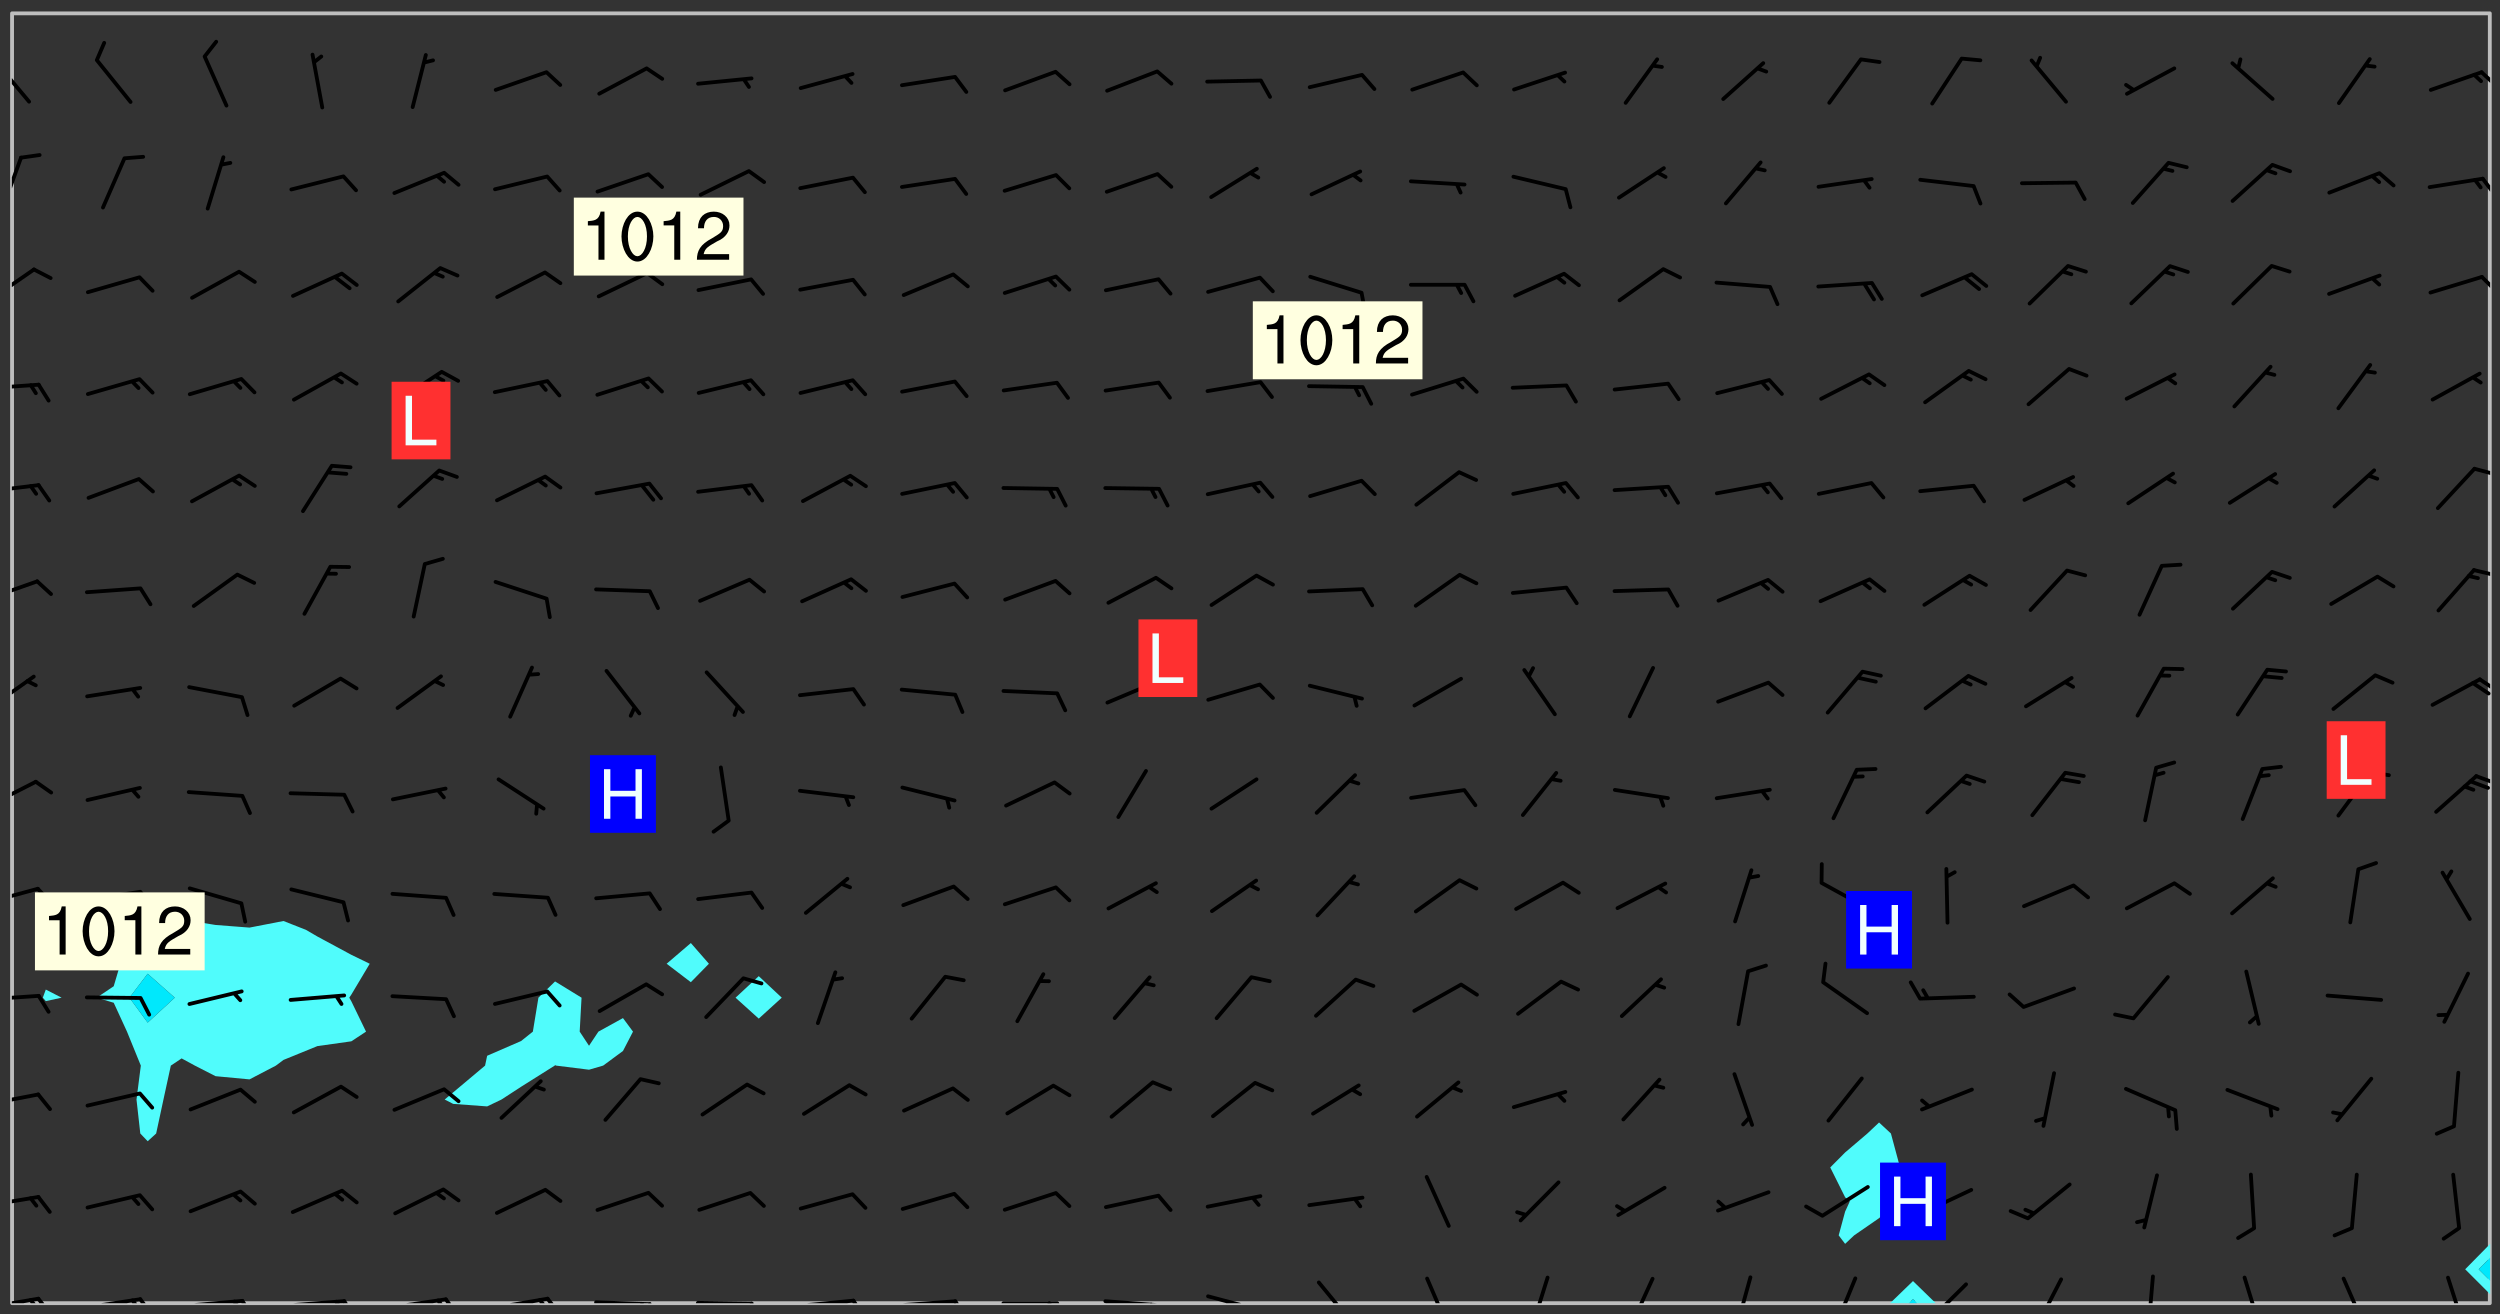 <svg xmlns="http://www.w3.org/2000/svg" role="img" xmlns:xlink="http://www.w3.org/1999/xlink" viewBox="142.45 309.95 326.84 171.84"><rect x="142.45" y="309.95" width="326.84" height="171.84" fill="#333333" stroke="none"/><defs><clipPath id="a"><path d="M144 311.672h1v168.656h-1zm0 0"/></clipPath><clipPath id="b"><path d="M144 311.672h324v168.656H144zm0 0"/></clipPath><clipPath id="c"><path d="M389 477h7v3.328h-7zm0 0"/></clipPath><clipPath id="d"><path d="M391 479h3v1.328h-3zm0 0"/></clipPath><clipPath id="e"><path d="M467 311.672h1V473h-1zm0 0"/></clipPath><clipPath id="f"><path d="M144 479h4v1.328h-4zm0 0"/></clipPath><clipPath id="g"><path d="M147 479h3v1.328h-3zm0 0"/></clipPath><clipPath id="h"><path d="M146 479h2v1.328h-2zm0 0"/></clipPath><clipPath id="i"><path d="M153 479h9v1.328h-9zm0 0"/></clipPath><clipPath id="j"><path d="M160 479h3v1.328h-3zm0 0"/></clipPath><clipPath id="k"><path d="M159 479h2v1.328h-2zm0 0"/></clipPath><clipPath id="l"><path d="M166 479h9v1.328h-9zm0 0"/></clipPath><clipPath id="m"><path d="M173 479h3v1.328h-3zm0 0"/></clipPath><clipPath id="n"><path d="M172 479h3v1.328h-3zm0 0"/></clipPath><clipPath id="o"><path d="M180 479h8v1.328h-8zm0 0"/></clipPath><clipPath id="p"><path d="M187 479h3v1.328h-3zm0 0"/></clipPath><clipPath id="q"><path d="M186 479h2v1.328h-2zm0 0"/></clipPath><clipPath id="r"><path d="M193 479h8v1.328h-8zm0 0"/></clipPath><clipPath id="s"><path d="M200 479h3v1.328h-3zm0 0"/></clipPath><clipPath id="t"><path d="M199 479h2v1.328h-2zm0 0"/></clipPath><clipPath id="u"><path d="M206 479h9v1.328h-9zm0 0"/></clipPath><clipPath id="v"><path d="M213 479h3v1.328h-3zm0 0"/></clipPath><clipPath id="w"><path d="M212 479h3v1.328h-3zm0 0"/></clipPath><clipPath id="x"><path d="M220 479h8v1.328h-8zm0 0"/></clipPath><clipPath id="y"><path d="M227 480h2v.328h-2zm0 0"/></clipPath><clipPath id="z"><path d="M226 480h2v.328h-2zm0 0"/></clipPath><clipPath id="A"><path d="M233 480h8v.328h-8zm0 0"/></clipPath><clipPath id="B"><path d="M240 480h3v.328h-3zm0 0"/></clipPath><clipPath id="C"><path d="M246 479h9v1.328h-9zm0 0"/></clipPath><clipPath id="D"><path d="M253 479h3v1.328h-3zm0 0"/></clipPath><clipPath id="E"><path d="M260 479h8v1.328h-8zm0 0"/></clipPath><clipPath id="F"><path d="M267 479h2v1.328h-2zm0 0"/></clipPath><clipPath id="G"><path d="M273 480h8v.328h-8zm0 0"/></clipPath><clipPath id="H"><path d="M279 480h2v.328h-2zm0 0"/></clipPath><clipPath id="I"><path d="M286 479h9v1.328h-9zm0 0"/></clipPath><clipPath id="J"><path d="M292 480h2v.328h-2zm0 0"/></clipPath><clipPath id="K"><path d="M300 479h8v1.328h-8zm0 0"/></clipPath><clipPath id="L"><path d="M305 480h2v.328h-2zm0 0"/></clipPath><clipPath id="M"><path d="M314 477h6v3.328h-6zm0 0"/></clipPath><clipPath id="N"><path d="M328 476h5v4.328h-5zm0 0"/></clipPath><clipPath id="O"><path d="M342 476h4v4.328h-4zm0 0"/></clipPath><clipPath id="P"><path d="M355 476h4v4.328h-4zm0 0"/></clipPath><clipPath id="Q"><path d="M369 476h3v4.328h-3zm0 0"/></clipPath><clipPath id="R"><path d="M382 476h4v4.328h-4zm0 0"/></clipPath><clipPath id="S"><path d="M394 477h6v3.328h-6zm0 0"/></clipPath><clipPath id="T"><path d="M408 476h5v4.328h-5zm0 0"/></clipPath><clipPath id="U"><path d="M423 476h2v4.328h-2zm0 0"/></clipPath><clipPath id="V"><path d="M435 476h4v4.328h-4zm0 0"/></clipPath><clipPath id="W"><path d="M448 476h4v4.328h-4zm0 0"/></clipPath><clipPath id="X"><path d="M462 476h3v4.328h-3zm0 0"/></clipPath><clipPath id="Y"><path d="M144 466h4v2h-4zm0 0"/></clipPath><clipPath id="Z"><path d="M144 452h4v3h-4zm0 0"/></clipPath><clipPath id="aa"><path d="M144 439h4v2h-4zm0 0"/></clipPath><clipPath id="ab"><path d="M144 425h4v4h-4zm0 0"/></clipPath><clipPath id="ac"><path d="M144 411h4v5h-4zm0 0"/></clipPath><clipPath id="ad"><path d="M465 411h3v2h-3zm0 0"/></clipPath><clipPath id="ae"><path d="M144 398h4v5h-4zm0 0"/></clipPath><clipPath id="af"><path d="M466 398h2v3h-2zm0 0"/></clipPath><clipPath id="ag"><path d="M465 399h3v2h-3zm0 0"/></clipPath><clipPath id="ah"><path d="M144 385h4v4h-4zm0 0"/></clipPath><clipPath id="ai"><path d="M465 384h3v2h-3zm0 0"/></clipPath><clipPath id="aj"><path d="M144 373h4v2h-4zm0 0"/></clipPath><clipPath id="ak"><path d="M465 370h3v3h-3zm0 0"/></clipPath><clipPath id="al"><path d="M144 359h4v2h-4zm0 0"/></clipPath><clipPath id="am"><path d="M144 344h4v6h-4zm0 0"/></clipPath><clipPath id="an"><path d="M466 345h2v4h-2zm0 0"/></clipPath><clipPath id="ao"><path d="M144 330h2v8h-2zm0 0"/></clipPath><clipPath id="ap"><path d="M466 333h2v3h-2zm0 0"/></clipPath><clipPath id="aq"><path d="M144 317h3v7h-3zm0 0"/></clipPath><clipPath id="ar"><path d="M466 319h2v3h-2zm0 0"/></clipPath><g id="as" clip-path="url(#clip1)"><path fill="#fff" fill-opacity="0" fill-rule="evenodd" d="M0 0h1000v1000H0zm0 0"/><path fill="#d3d3d3" fill-opacity="0" fill-rule="evenodd" d="M162.152 355.867l-.234.293.059.234.117.172.176.234.293.348.113.059.117-.172.059-.234.176-.176.465-.176h.699l.234.293.289.816.059.176.176.23.352.234.699.699.172.176.234.348.234.41.289.582.41.465.23.234.234.176.117.23.176.293.172 1.164v.234l.059.289.059.117.117.117.348.41.117.172.176.176.176.234.117.172.172.352.059.234.234.406.234-.059-.176.176-.059.93h-.582l-.234-.113-.348.113-.117.117-.059.293-.059.176-.117.172-.465.293-.059.234-.059.113v.645l.059.172v.41l.059.059v.406l.059.406.117.176.059.059.23.641-.059.293v.699l-.059.582v.234l-.059.23-.055.352v1.922l.055.117h.426l-.367.117-.023.352.891 1.168 1.742.539 1.34.359v.539l.09.809.535.715 1.52.27.891-.086.09 1.164.535.18 1.16-.18 2.055-.984 1.16-.363 1.879-.176 1.695-.18-.18.719-1.516.086-1.25.09-.805.27-1.074.809.27.719.535.898-.18.625-.266.809.266 1.078.625.898.805.18 1.25-.18-.266.723.098.504.055.293v.172l.059.293v.406l.176.117.352.117h.406l.293-.176.113-.117.059-.117.117-.23.059-.176.352-.465.23-.176.176-.059.176.059.059.176.117.988.055.469.059.172.117.234.176.059.816.059h.289l.117.234.059.406.059.352v1.105l.117.293.117.348.289.699.176.352.582.754.352.176.172.059.469.234.641.465.348.234.293.176.293.055.23.062.816.348.293.176.113.172.352.352.117.176.523.641v.289l.059.352v.348l.059.352.059.289.117.059.172.059h.176l.582.234.176.117.176.289.176.234.113.234.293.23.117.117v.41l.059.055.289.234.234.117.059.117.117.172.059.117.23.234.059.176.234.059.117.059-.117.113-.059.117v.117l-.117.293-.117.289v.582l.176.117.117.059.059.117.117.117.113.059.176.348.059.352.059.406v.176l-.059.176-.117.699v.172l.117.176.293.293h.406l.176.117.117.172.117.293v.234h-.527l-.23-.234h-.234l-.176.059-.059.699.059.348.117.176.176.41.117.23.289.469.176.055h.523l.234.059.758.641.059.293v.234l.059.059.23.348v.352l-.117.172v.293l.293.289.293.176.172.059.293.176.293.117.582.406.289.234.293.176.219.16.016.012.23.176.641.523.176.234.117.176.176.176.113.172v.641l.117.176.469.117.582.117.234.059.23.113.293.117.113.059.586.352.289.172.176.062.176.055.176.059.699.352.289.176.234.055.289.176.234.117.641.406.293.117.172.059.234.059.41.059.23.059.234.117.059.172-.41.176.469.059.059.293.113.234.176.055.234.059.176.059.406.117.641.234.117.172.059.234v.176l-.059.117-.059.406.234.234.117.059.348.117.641.23.176.117.289.117.176.176.234.465.582 1.105.176.176.348.176.176.117.352.117 1.047.523.234.059.465.113.293.059.465.176.758.582.234.234.348.465.176.176.289.234.816.699.293.176.289.289.293.176.293.289.695.641.176.176.293.234.289.234.469.289.641.582.348.234.234.293.348.348.352.465.934.992.348.406.117.176.234.059.113.117.645.176.23.113.234.059.293.176.23.117.934.699.406.406.234.176.406.176.234.117.816.348.348.234.234.117.293.289.23.117.758.352.352.172.23.059.293.117.234.059.871.176h.816l.469.23.172.059.875.699.465.117.293.059.176.059.23.059.469.059.348.059.352.059.406.059h.293l.172.059v.23l.176.176h.293l.348.059.352.059.699.117h.641l.465-.234.293-.176.172-.117.41-.172.289-.176.934-.465.469-.293.523-.293.465-.172.465-.176 1.051-.465.289-.117.41-.117.289-.117.527-.176 1.516-.699.582-.348.289-.059.293-.059.348-.117.875-.23.352-.117h.113l.234-.059.875-.234.234-.059h.812l.352-.059.816-.117.172-.059.352-.055.293-.059.23-.059.816-.176.176-.059h.348l.234-.059.465-.117.758-.172.234-.059h.348l.41-.117.289-.059 1.285-.059h.289l.41-.059.23-.059h.176l.875-.117h.406l.41-.117h.348l.352-.113.871-.059h1.75l1.047.289.41.117.289.117.352.117.289.117 1.051.172.289.059h.293l.293.059.172.059.41.059.172.059.117.059h.117l.117.059.352.059h.113l.41.066 1.922.395 1.926.395 1.52.449 1.695.719 2.145.805 1.605-.719 1.43-.805 1.16-1.078 1.25-.449 3.035-.719 1.875-.359 2.145-1.348 2.234-1.254 2.5-1.258 1.695-.449 1.785-.18 1.16-.27.625.539 1.34-.27.715-.988.984-1.344.445-.18.805-.359 1.875-.539 1.785-.449 1.25-.27 1.16-.09 1.699-.09 1.961-.27 1.25-.09h.539l.625-.09h.891l2.145-.18 2.41-.18 2.59-.09 1.695.18 1.609.09 1.43.359 1.16.719 1.875.988 1.16 1.527.266.715.629.09.355.898.535.539.535 1.527 1.074.359h.535l-.805.535.09 1.707.715 2.695.891.805.895.988.715 1.258 1.785.539 1.52-.18.355 1.344 1.609-.805.98-.539.27.27.316-.215.219-.145.801.449.449-.359h.355l.535-.27.539-.719.535-.27.625-.988 1.16.449.84.371 1.395.617 1.695-.18h1.605l1.785.09.18-1.707.535-1.344.805.27.492.848.402.406-.09.539v.359l.715.449.711-.27h1.43l.359.988.445 1.258.715 1.344 1.25.629 1.695.629.715-.18.18-.539.98-.09.449.359.086 1.258-.266.629-.535.18v.539l.715.984.266.539.984.988.801 1.078-.266.359-.09.898-.625 2.332-.355 2.066-.09 1.793-.18.719-.09.539v1.438l-.98 1.883-.359 1.707-.535.898-.805 1.168-.266.539 2.055 1.254.086.359-.355.539-.09-.18v.809l.09 1.438-.445.715-1.074.094-.266.715.535.898.805.719 1.16.809 1.34.27.445.359-.355.449-1.789-.09-1.25-.449-.715-.719-.625-.09-.176 3.59-.188 1.309h89.359V311.703h-55.27v49.082l.762.125 3.289.543 2.023 2.836v2.754l2.352.332 2.348.332h4.051l-1.379 4.16-2.023.707-2.023.703-.543.344-2.594 1.617-.188.117-2.023-2.078-.73-2.742-2.672-2.078-1.375-3.5-.066-.082-1.957-2.672 2.75-1.418v-49.082H294.422v91.414l.117.031.133.012.074.074.105.047.09.059.086.059.09.059.297.297.059.09.031.117.027.117.016.137-.031.117-.059.09-.059.086-.043.105-.047.102-.027.121v.145l.176.27.148.148.074.086.074.074.043.105.062.09.059.086.043.105.059.09.047.102.043.105.059.086.117.18.074.074.062.086.059.09.043.105.059.09.059.086.062.09.059.09.043.102.117.18.074.074.059.086.074.074.09.059.105.047h.148l.133-.016.133.016.102-.047.074-.074.047-.102-.016-.133v-.148l-.047-.105-.027-.117-.047-.102-.027-.121-.043-.102-.062-.09-.043-.102-.043-.105-.031-.117-.016-.133-.012-.137.086-.059.059-.086.121-.031.043.105.016.133v.117l.059.102.059.09.09.059.148.148.059.09.043.105-.012.102.086.059.105.047.086.059.09.059.074.074-.117.027-.105.047-.086.059-.074.074-.059.09-.062.086-.027.121-.047.102-.043.105-.031.117-.012.133-.016.133v.148l.027.117.047.105.043.102.059.09.074.074.09.059.074.074.09.059.059.09.043.105.047.102.117.031.133.016h.148l.117-.031.105.043.043.105.047.102.027.121L299.5 410l.027.117.031.121.027.117.105.043.102.047.133-.016.148.148.062.086.074.074.07.074.09.062.105.043.102.043.117.031.137.016.117-.031.074-.074.027-.117-.012-.133-.031-.121-.027-.117.043-.105h.117l.09.062.117.027h.148l.133.016h.148l.133.016.133-.016h.148l.133-.016.133-.012.137.012.117-.027.133-.016.191-.059-.059.176-.016.133-.027.121-.016.133-.059.086-.133.016-.105.047-.105.043-.117.031-.117.027-.266.031h-.148l-.133.016-.074.074.059.086.148.148.117.18.074.07.09.062.09.059.086.059.09.059.102.043.105.062.105.043.086.059.105.047.102.043.18.117.059.09-.043.102-.047.105.016.133.223.223.059.09.043.102.031.121.043.102.016.133.031.117.012.137.031.117.148.148.102.043.105.043.117.031.133.016.137.016h.117l.117-.031.09-.059.043-.105.047-.102.043-.105.031-.117.012-.133v-.148l-.012-.133-.016-.133-.031-.117-.043-.105-.047-.105-.043-.102-.043-.105-.016-.133.016-.133.027-.117.031-.117.027-.121.047-.102.09-.059.086-.062.074-.074.09-.059.223-.223.059-.086.074-.074.117-.18.059-.086v-.148l-.074-.074-.102-.047-.105-.043-.102-.043-.059-.09-.047-.105-.027-.117.09-.059.117-.031.102-.043.18-.117.148-.148.012-.133-.012-.105-.09-.059-.133.016h-.148l-.133.016-.133-.016-.121-.031-.086-.059-.074-.074-.059-.09-.062-.086-.117-.18-.059-.086.031-.121.086-.059.121-.031.059-.086v-.121l-.031-.117-.059-.09-.059-.086-.047-.105-.027-.117-.016-.133.059-.09.074-.074.09-.059.117-.18.074-.074.059-.086.148-.148.121-.031.133-.016.133.016.074.074.043.105.016.133-.031.117-.117.031-.133.012-.148.148-.043.105-.047.102-.027.121-.031.117v.148l.031.117.043.105.059.09.074.07.074.074.117.031.121.027.117-.027.133-.016h.117l.09.059.074.074.047.105.059.086.102.047.133.016.105.043.086.059-.012.105-.074.074-.18.117-.059.09-.09.059-.07.074-.074.074-.062.09-.027.117-.016.133.016.133-.016.133v.148l.016.133.027.117.031.121.074.074.09.059.086.059.09.059.117.031v.086l-.102.047-.09.059-.266.031-.117.027h-.148l-.105.043-.102.047-.059.09-.062.234-.012.133-.031.121-.016.133v.293l-.012.133.012.137.016.133.133.016.133.012.121.031.086.059.074.074.047.105.043.102.016.133v.445l-.016.133v.445l.031.266.027.117.016.133.031.117.086.211.031.266v.148l-.031.117-.027.117-.031.121-.027.117-.031.117-.031.121-.012.133-.016.133.09.059.117-.031.102.016.047.105-.031.266v.441l-.043.105-.047.105-.043.102-.043.105-.059.086-.031.121-.043.117-.031.117-.016.133.016.133.059.09.105.047.086.059.059.086-.012.137-.031.117-.043.102v.445l-.016.133v.148l-.031.117-.043.105-.027.117-.047.105-.043.102-.031.121-.027.117-.031.133-.031.117-.027.117-.043.105-.031.117-.031.121-.012.133-.016.133v.297l.027.117v.148l.047.398.027.117.059.09.121.031h.148l.133-.016.059.09v.117l-.059.09-.09.059-.102.043-.105.047-.09.059-.086.059-.137.016-.117-.031-.133-.016-.102.047-.062.086-.012.137-.016.133-.031.117-.027.117-.016.133-.031.121v.297l.016.133.031.117v.148l.012.133v.148l-.027.117-.047.102-.027.121-.031.117-.059.09-.074.074-.102.043-.105.047-.117.027-.121.031-.102-.047.059-.086.105-.047.027-.117.031-.117.027-.121.031-.117v-.148l.016-.133-.031-.117-.043-.105-.105.016-.074.074-.102.043-.09.062-.074.074-.043.102-.016.133-.031.117L304.25 426l-.031.117-.027.117-.031.121-.027.117-.031.117-.043.105-.09.059h-.09l-.117-.031-.031-.086.016-.137-.031-.117v-.148l-.012-.133v-.148l-.062-.234-.027-.121-.043-.102-.047-.105-.059-.086-.059-.09-.043-.105-.062-.086-.148-.148-.07-.074-.105-.047-.105-.043-.102-.043-.297-.297-.09-.074-.086-.059-.105-.043-.09-.062-.086-.059-.105-.043-.09-.059-.086-.062-.074-.07-.105-.047-.086-.059-.105-.043-.09-.062-.102-.043-.105-.043-.086-.059-.105-.047-.105-.043-.102-.047-.09-.059-.102-.043-.105-.043-.09-.062-.117-.027-.133-.016-.133.016H299.75l-.133.016-.117-.031-.09-.059-.074-.074-.09-.059-.102-.047h-.148l-.121-.027-.102-.043-.074-.074-.117-.18-.09-.059-.102-.043-.09-.062-.105-.043-.09-.059-.086-.059-.105-.047-.059-.086-.059-.09-.043-.105-.047-.102-.074-.074-.086-.059-.074-.074-.09-.059-.223-.223-.043-.105-.031-.266.105-.043h.145l.105.043.074.074.09.059.086.059.105.047.09.059.148.148.07.074.148.148.062.086.074.074.086.059.074.074.09.062.09.059.086.059.27.176.102.047.105.043.102.043.047-.074.059-.086.074-.074.07-.074.105.043.074.074.059.09.043.102.047.105.043.105.121.027.117-.027.074-.09.043-.105.059-.09.074-.074.105-.043.117-.027.133.012.09.059.148.148.059.09.043.105.047.102.043.105.043.102.105.047.105.043.133.016.086-.059.059-.09.074-.074.105-.043.117.027.105.047.102.043.105.043.102.047.18.117v.117l-.016.133.016.133.016.137.059.086.102.047.121.027.117.031h.148l.117-.031.059-.09.18-.117.059-.09.074-.074.059-.086.117-.18.18-.117.117.031.09.059.043.074-.016.133v.117l.09.059h.148l.133-.016.133-.012.266-.031.105-.043.117-.031.121-.027.074-.074.07-.074.062-.09-.016-.105-.047-.102-.102-.043-.105-.016-.117.027-.266.031h-.148l-.074-.074-.09-.059-.117-.031-.117-.027-.133-.016h-.148l-.133.016h-.297l-.105-.047-.148-.148-.043-.102-.059-.09.223-.223.086-.059.105-.043.117-.031.133-.016.133.016.137.016.102.043.133-.012.09-.062.102-.043.062-.09-.047-.102-.09-.059-.117-.031-.102-.043-.059-.09-.062-.09v-.117l.016-.133.105-.047.074-.07v-.121l-.09-.059-.031-.117.09-.059.074-.074.043-.105.059-.09.047-.102.016-.133v-.148l-.047-.105-.043-.102-.09-.059-.133-.016-.102-.043-.137-.016-.117-.031h-.445l-.133-.016-.133-.012-.133-.016-.117-.031h-.148l-.133-.016-.133-.012-.266-.031-.121-.043-.086-.059-.074-.074v-.148l.012-.133.105-.047.102-.043.133-.016h.152l.133-.016h.293l.121.031.102.043.09.059.234.062.121-.047.09-.059.102-.043.133-.016.105.043.102.047.133.012.121-.027h.145l.121-.031.117-.027.105-.047.074-.074.086-.059.148-.148.059-.086.047-.105.027-.117.016-.105-.102-.043-.09-.059-.117-.031-.105-.043-.09-.062-.074-.086-.074-.074-.102-.043-.105-.047-.102-.043-.059-.09-.047-.102-.086-.211-.062-.086-.059-.09-.074-.074-.086-.059h-.27l-.117.031-.09.059-.102.043-.133.016-.105-.016-.027-.117-.062-.09-.117-.031-.102-.043-.148-.148-.031-.117-.016-.105.074-.074.18-.117.117-.027.117-.031.137.016.102.043.105.043.102.047.105.043.117.031.133.016.117.027.133.016.105-.016.09-.059-.074-.074-.105-.043-.074-.074-.074-.09-.148-.148-.086-.059-.09-.059-.074-.074-.09-.059-.102-.047-.121-.027-.102-.047-.105-.043-.117-.031-.102-.043-.121-.031h-.148l-.117.031-.105.043-.086.062-.18.117-.086.059-.09.059-.105.047-.086.059-.105.043-.102.043-.105.047-.074.074-.059.09-.059.086-.047.105-.059.086-.074.074-.133-.012-.117-.031h-.117l-.074.074-.09.059-.074.074-.09.059-.086.059-.105.047-.102.043-.137.016-.102-.043-.148-.148-.105-.047h-.086l-.105.047-.102.043-.121.031-.117-.031-.074-.074v-.117l.031-.121.074-.07.059-.09.074-.074.117-.031.105-.043h.293l.133-.016.137-.016.102-.043.09-.059.102-.047.09-.059.133-.012.09.059.133.012.09-.059.086-.059.105-.043.09-.059.086-.062.09-.059.148-.148.059-.086.059-.09.105-.043.133-.016.117.027.121.031.059-.059.059-.09.031-.266.027-.117.105.012.133.016.102-.043.09-.059.059-.09.074-.074.059-.09.047-.102.012-.133-.012-.133-.047-.105-.148-.148-.059-.09-.059-.086-.043-.105v-.445l.016-.133v-.148l.012-.133-.059-.059-.09.059-.102-.043-.18-.117-.086-.059-.062-.09-.059-.09-.074-.074-.086-.059-.121.031-.102.012-.105.047-.086.059-.105.043-.148.148-.09.059-.086.059-.09.062-.105.043-.133.016v-.121l.105-.043.117-.031.074-.07.043-.105v-.148l-.027-.117-.148-.148-.133-.016h-.148l-.117.031-.105.043-.102.043-.09.062-.117.027-.074-.074.012-.133-.043-.102-.043-.105-.09-.059-.117.027-.121.031-.117.031-.102.043-.121.031-.102.043-.105.043-.09.059-.102.016v-.117l.016-.133-.059-.09-.074.043-.148.148-.059.09-.074.074-.047.105-.043.102-.074.074-.059.09-.074.074-.059.086-.074.074-.09.062-.074.07-.074.074-.102.016-.133.016-.105-.043v-.121l.148-.148.043-.102.059-.09.047-.102.043-.105.059-.09.031-.117.043-.102.031-.121.027-.117.047-.105.043-.102.043-.105.074-.07.09-.062.09-.059.102-.043h.297l.266-.031.105-.043-.074-.074-.117-.031-.105-.043-.09-.059-.102-.047-.09-.059-.102-.043-.105-.043-.09-.062-.086-.059-.105-.043-.102-.043-.121-.031-.117-.031-.102-.043L297.5 410.25l-.102-.043-.09-.059-.043-.105-.016-.133.102-.043.133-.016.137.016.133-.016.102-.043.059-.09.016-.105-.09-.059-.074-.074-.102-.043-.09-.059-.148-.148-.043-.105-.016-.133v-.293l-.059-.09-.09-.059-.074-.074-.043-.105-.031-.117-.059-.09-.074-.074-.117-.027-.074-.074-.09-.059-.09-.062-.086-.059-.074-.074-.059-.086-.047-.105-.086-.059-.148-.148-.195-.059-.133.016-.102.043-.074.074-.047.102-.043.105-.059.09-.059.086-.297.297-.09.059h-.086l-.062-.086-.043-.105.031-.117.059-.09.027-.117-.012-.133-.09-.062-.105.047-.117.027-.117.031-.27.176-.102.047-.117.027-.105.047-.09.059-.102.043-.059-.086-.047-.105.016-.133.047-.105.07-.074.074-.07.059-.09v-.148l-.043-.105h-.238l-.102.047-.031.117-.027.117-.031.121-.074.043-.133.016-.074-.047-.043-.102-.043-.105-.047-.102-.043-.105-.121.031-.102.043-.133.016-.117.031-.105.043-.09.059-.102.047-.121.027-.133.016-.102-.043-.059-.09-.047-.105-.043-.102-.043-.105v-.117l.059-.09.086-.059.18-.117.102-.047.105-.043.105-.059.102-.043.09-.062.102-.043.105-.059.102-.047.09-.059.105-.043.102-.043.09-.062.102-.043.137-.016.117.031.102.043.121.031.102.043.105.047.102.043.105.043.102.047.105.043.102.043.105.047.086.059.105.043.117.031.105.043.102.047.09.059.105.043.102.043.105.047.117.027.102.047.121.027h.148l.086-.059.016-.102.059-.09-.027-.117-.074-.074-.117-.18-.074-.074-.09-.074-.18-.117-.086-.059-.105-.043-.102-.047-.27-.176-.059-.09-.074-.074-.059-.09-.043-.102-.031-.117-.016-.137v-.562l-.012-.133-.016-.133-.031-.117-.016-.133-.012-.133-.031-.121-.223-.223-.059-.086-.016-.105.031-.117.133-.016v-91.414H172.992v1.453l-.059.234-.352 1.051-.172.523-.117.348-.176.41-.117.172-.234.293-.23.059h-.352l-.117.059-.23.406v.293l.117.176.23.23.117.234.641.758.293.465.176.234.23.352.234.348.641.816.176.465.172.41.117.695.176.469.117 1.398.059.465v.875l.117 1.047v4.781l-.059.465-.352 1.281-.176.523-.113.41-.352.93L172.934 336l-.234.582-.117.176-.172.348-.176.406-.352.816-.059.293-.113.293-.117.289-.059.176-.117.875-.059.406-.059.117-.059.176-.059.172-.23.527-.117.172v.234l-.117.234-.059.172-.176.586v.289l-.059.176v.293l-.059.113-.059.527v.172l-.055.234v2.621l-.176.816-.117.176-.176.234-.117.172-.113.234-.586.934-.23.289-.293.465-.176.234-.289.352-.352.699-.113.23-.176.41-.176.23-.406.527-.816.699-.293.172-.289.234-.176.117-.176.176-.523.406-.527.176-.172.176-.234.055-.641.176h-.758m12.211 31.023l-1.074.449.359.895 1.25-.715.445-.539-.98-.09"/><path fill="#d3d3d3" fill-opacity="0" fill-rule="evenodd" d="M201.508 416.598h-.895l.449.629.98.359.805-.09.445-.988-.176.09-.715-.355-.895.355m154.621 59.07l-.059-.523v-.293l.113-.293.059-.23.469-.469h.113l.117-.113.117-.059h.176l.234-.059h.348l.234.059.117.059.23.172.059.176.117.582v.293l-.117.176-.172.289-.176.176-.527.523-.23.234-.117.059h-.176l-.117-.059-.406-.293-.176-.117-.117-.059-.059-.113-.055-.117m6.641-10.957l-.059-.172v-1.109l.059-.172.176-.059.172-.059h.176l.234-.059.117.059.059.699-.059.172-.117.176-.117.059-.234.523-.113.059h-.234l-.059-.117m9.613-14.391l-.117-.176v-.699l.293-.875.117-.172.176-.352.113-.23.117-.293.352-.758.117-.23.172-.234h.176l.117-.059h.641l.117.059.234.234.172.113.352.293.117.117.113.176v.113l.117.059.117.117v.699l-.059.176v.23l-.059.176-.348 1.051-.117.23-.117.234-.117.059-.23.234-.641.289h-.875l-.41-.117-.641-.465"/><path fill="none" stroke="#bebebe" stroke-linecap="round" stroke-linejoin="round" stroke-miterlimit="10" stroke-width=".5" d="M467.957 311.695H144.027v168.625h323.93v-168.625"/><g clip-path="url(#a)"><path fill="#fff" fill-opacity="0" fill-rule="evenodd" d="M144 475.891v4.438h.004H144V311.672h.004H144v164.219"/></g><g clip-path="url(#b)"><path fill="#fff" fill-opacity="0" fill-rule="evenodd" d="M144.004 480.328V311.672h4.434V439.32l-.391 1.062.391.449 2.066-.449-2.066-1.062V311.672h17.754v118.48l-4.438.906-.598.449-2.969 4.438-.871 2.941-2.23 1.496 2.23.664 1.734 3.773 1.809 4.441-.566 4.438.496 4.438.965 1.012 1.109-1.012.953-4.438.965-4.438 1.41-.941 1.734.941 2.703 1.383 4.438.418 3.453-1.801.988-.742 4.438-1.809 4.438-.625 1.918-1.266-1.918-3.957-.273-.48.273-.41 2.402-4.027-2.402-1.168-4.438-2.391-1.508-.879-2.93-1.152-4.441.863-4.438-.344-4.438-.723V311.672h48.824V438.258l-2.176 2.125-.727 4.438-1.539 1.23-4.438 1.926-.27 1.285-4.168 3.5-1.113.938 1.113.57 4.438.328 1.871-.898 2.566-1.672 4.395-2.766.047-.066.117.066 4.32.539 1.848-.539 2.59-1.91 1.312-2.531-1.312-1.77-3.211 1.77-1.227 1.848-1.219-1.848.242-4.438-3.461-2.125V311.672h17.75v121.566l-3.164 2.707 3.164 2.414 2.363-2.414-2.363-2.707v-121.566h8.879V437.566l-3.035 2.816 3.035 2.738 3.008-2.738-3.008-2.816V311.672h146.465v145.023l-1.527 1.441-2.91 2.48-1.945 1.957 1.945 3.898.613.543-.613 1.336-.84 3.102.84 1.113 1.184-1.113 3.254-2.246 2.336-2.191.41-4.441-1.195-4.438-1.551-1.441V311.672h79.887v160.91l-3.258 3.309 3.258 3.258v1.18h-72.473l-2.977-2.898-2.996 2.898H144.004"/></g><path fill="#50fcfc" fill-rule="evenodd" d="M148.438 440.832l-.391-.449.391-1.062 2.066 1.062-2.066.449m8.879.215l-2.23-.664 2.23-1.496.871-2.941 2.969-4.438.598-.449V437.25l-2.383 3.133 2.383 3.262 3.543-3.262-3.543-3.133v-6.191l4.438-.906 4.438.723 4.438.344 4.441-.863 2.93 1.152 1.508.879 4.438 2.391 2.402 1.168-2.402 4.027-.273.41.273.48 1.918 3.957-1.918 1.266-4.438.625-4.438 1.809-.988.742-3.453 1.801-4.438-.418-2.703-1.383-1.734-.941-1.41.941-.965 4.438-.953 4.438-1.109 1.012-.965-1.012-.496-4.438.566-4.438-1.809-4.441-1.734-3.773"/><path fill="#00e8fc" fill-rule="evenodd" d="M161.754 443.645l-2.383-3.262 2.383-3.133 3.543 3.133-3.543 3.262"/><path fill="#50fcfc" fill-rule="evenodd" d="M201.699 454.27l-1.113-.57 1.113-.938 4.168-3.5.27-1.285 4.438-1.926 1.539-1.23.727-4.438 2.176-2.125 3.461 2.125-.242 4.438 1.219 1.848 1.227-1.848 3.211-1.77 1.312 1.77-1.312 2.531-2.59 1.91-1.848.539-4.32-.539-.117-.066-.047.066-4.395 2.766-2.566 1.672-1.871.898-4.438-.328m31.066-15.91l-3.164-2.414 3.164-2.707 2.363 2.707-2.363 2.414m8.879 4.762l-3.035-2.738 3.035-2.816 3.008 2.816-3.008 2.738m142.027 23.352l-1.945-3.898 1.945-1.957 2.91-2.48 1.527-1.441 1.551 1.441 1.195 4.438-.41 4.441-2.336 2.191-3.254 2.246-1.184 1.113-.84-1.113.84-3.102.613-1.336-.613-.543"/><g clip-path="url(#c)"><path fill="#50fcfc" fill-rule="evenodd" d="M389.551 480.328h2.441l.555-.535.551.535h2.426l-2.977-2.898-2.996 2.898"/></g><g clip-path="url(#d)"><path fill="#00e8fc" fill-rule="evenodd" d="M391.992 480.328l.555-.535.551.535h-1.105"/></g><path fill="#50fcfc" fill-rule="evenodd" d="M467.996 479.148l-3.258-3.258 3.258-3.309v1.793l-1.492 1.516 1.492 1.492v1.766"/><path fill="#00e8fc" fill-rule="evenodd" d="M467.996 477.383l-1.492-1.492 1.492-1.516v3.008"/><path fill="#50fcfc" fill-rule="evenodd" d="M467.996 477.383v1.766l.004.004v-1.766l-.004-.004"/><path fill="#00e8fc" fill-rule="evenodd" d="M467.996 474.375v3.008l.004.004v-3.016l-.004.004"/><path fill="#50fcfc" fill-rule="evenodd" d="M467.996 472.582v1.793l.004-.004v-1.793l-.004.004"/><g clip-path="url(#e)"><path fill="#fff" fill-opacity="0" fill-rule="evenodd" d="M467.996 311.672H468v160.906-160.906h-.004"/></g><g clip-path="url(#f)"><path fill="none" stroke="#000" stroke-linecap="round" stroke-linejoin="round" stroke-miterlimit="10" stroke-width=".5" d="M147.465 479.738l-6.93 1.184"/></g><g clip-path="url(#g)"><path fill="none" stroke="#000" stroke-linecap="round" stroke-linejoin="round" stroke-miterlimit="10" stroke-width=".5" d="M147.465 479.738l1.5 1.941"/></g><g clip-path="url(#h)"><path fill="none" stroke="#000" stroke-linecap="round" stroke-linejoin="round" stroke-miterlimit="10" stroke-width=".5" d="M146.457 479.91l.75.969"/></g><g clip-path="url(#i)"><path fill="none" stroke="#000" stroke-linecap="round" stroke-linejoin="round" stroke-miterlimit="10" stroke-width=".5" d="M160.789 479.805l-6.949 1.047"/></g><g clip-path="url(#j)"><path fill="none" stroke="#000" stroke-linecap="round" stroke-linejoin="round" stroke-miterlimit="10" stroke-width=".5" d="M160.789 479.805l1.461 1.969"/></g><g clip-path="url(#k)"><path fill="none" stroke="#000" stroke-linecap="round" stroke-linejoin="round" stroke-miterlimit="10" stroke-width=".5" d="M159.777 479.957l.73.984"/></g><g clip-path="url(#l)"><path fill="none" stroke="#000" stroke-linecap="round" stroke-linejoin="round" stroke-miterlimit="10" stroke-width=".5" d="M174.129 480.02l-7 .617"/></g><g clip-path="url(#m)"><path fill="none" stroke="#000" stroke-linecap="round" stroke-linejoin="round" stroke-miterlimit="10" stroke-width=".5" d="M174.129 480.02l1.34 2.055"/></g><g clip-path="url(#n)"><path fill="none" stroke="#000" stroke-linecap="round" stroke-linejoin="round" stroke-miterlimit="10" stroke-width=".5" d="M173.113 480.109l.668 1.027"/></g><g clip-path="url(#o)"><path fill="none" stroke="#000" stroke-linecap="round" stroke-linejoin="round" stroke-miterlimit="10" stroke-width=".5" d="M187.449 480.055l-7.008.547"/></g><g clip-path="url(#p)"><path fill="none" stroke="#000" stroke-linecap="round" stroke-linejoin="round" stroke-miterlimit="10" stroke-width=".5" d="M187.449 480.055l1.316 2.07"/></g><g clip-path="url(#q)"><path fill="none" stroke="#000" stroke-linecap="round" stroke-linejoin="round" stroke-miterlimit="10" stroke-width=".5" d="M186.43 480.133l.656 1.035"/></g><g clip-path="url(#r)"><path fill="none" stroke="#000" stroke-linecap="round" stroke-linejoin="round" stroke-miterlimit="10" stroke-width=".5" d="M200.738 479.82l-6.953 1.016"/></g><g clip-path="url(#s)"><path fill="none" stroke="#000" stroke-linecap="round" stroke-linejoin="round" stroke-miterlimit="10" stroke-width=".5" d="M200.738 479.82l1.453 1.977"/></g><g clip-path="url(#t)"><path fill="none" stroke="#000" stroke-linecap="round" stroke-linejoin="round" stroke-miterlimit="10" stroke-width=".5" d="M199.727 479.969l.727.988"/></g><g clip-path="url(#u)"><path fill="none" stroke="#000" stroke-linecap="round" stroke-linejoin="round" stroke-miterlimit="10" stroke-width=".5" d="M214.039 479.738l-6.926 1.18"/></g><g clip-path="url(#v)"><path fill="none" stroke="#000" stroke-linecap="round" stroke-linejoin="round" stroke-miterlimit="10" stroke-width=".5" d="M214.039 479.738l1.5 1.945"/></g><g clip-path="url(#w)"><path fill="none" stroke="#000" stroke-linecap="round" stroke-linejoin="round" stroke-miterlimit="10" stroke-width=".5" d="M213.031 479.91l.75.973"/></g><g clip-path="url(#x)"><path fill="none" stroke="#000" stroke-linecap="round" stroke-linejoin="round" stroke-miterlimit="10" stroke-width=".5" d="M227.402 480.449l-7.023-.242"/></g><g clip-path="url(#y)"><path fill="none" stroke="#000" stroke-linecap="round" stroke-linejoin="round" stroke-miterlimit="10" stroke-width=".5" d="M227.402 480.449l1.074 2.207"/></g><g clip-path="url(#z)"><path fill="none" stroke="#000" stroke-linecap="round" stroke-linejoin="round" stroke-miterlimit="10" stroke-width=".5" d="M226.379 480.414l.539 1.102"/></g><g clip-path="url(#A)"><path fill="none" stroke="#000" stroke-linecap="round" stroke-linejoin="round" stroke-miterlimit="10" stroke-width=".5" d="M240.719 480.379l-7.027-.098"/></g><g clip-path="url(#B)"><path fill="none" stroke="#000" stroke-linecap="round" stroke-linejoin="round" stroke-miterlimit="10" stroke-width=".5" d="M240.719 480.379l1.121 2.18"/></g><g clip-path="url(#C)"><path fill="none" stroke="#000" stroke-linecap="round" stroke-linejoin="round" stroke-miterlimit="10" stroke-width=".5" d="M254.02 479.992l-6.996.672"/></g><g clip-path="url(#D)"><path fill="none" stroke="#000" stroke-linecap="round" stroke-linejoin="round" stroke-miterlimit="10" stroke-width=".5" d="M254.02 479.992l1.352 2.047"/></g><g clip-path="url(#E)"><path fill="none" stroke="#000" stroke-linecap="round" stroke-linejoin="round" stroke-miterlimit="10" stroke-width=".5" d="M267.34 480.074l-7.008.512"/></g><g clip-path="url(#F)"><path fill="none" stroke="#000" stroke-linecap="round" stroke-linejoin="round" stroke-miterlimit="10" stroke-width=".5" d="M267.34 480.074l1.305 2.074"/></g><g clip-path="url(#G)"><path fill="none" stroke="#000" stroke-linecap="round" stroke-linejoin="round" stroke-miterlimit="10" stroke-width=".5" d="M280.664 480.328h-7.027"/></g><g clip-path="url(#H)"><path fill="none" stroke="#000" stroke-linecap="round" stroke-linejoin="round" stroke-miterlimit="10" stroke-width=".5" d="M279.641 480.328l.578 1.082"/></g><g clip-path="url(#I)"><path fill="none" stroke="#000" stroke-linecap="round" stroke-linejoin="round" stroke-miterlimit="10" stroke-width=".5" d="M293.969 480.594l-7.008-.531"/></g><g clip-path="url(#J)"><path fill="none" stroke="#000" stroke-linecap="round" stroke-linejoin="round" stroke-miterlimit="10" stroke-width=".5" d="M292.949 480.516l.492 1.125"/></g><g clip-path="url(#K)"><path fill="none" stroke="#000" stroke-linecap="round" stroke-linejoin="round" stroke-miterlimit="10" stroke-width=".5" d="M307.176 481.238l-6.789-1.816"/></g><g clip-path="url(#L)"><path fill="none" stroke="#000" stroke-linecap="round" stroke-linejoin="round" stroke-miterlimit="10" stroke-width=".5" d="M306.188 480.973l.277 1.195"/></g><g clip-path="url(#M)"><path fill="none" stroke="#000" stroke-linecap="round" stroke-linejoin="round" stroke-miterlimit="10" stroke-width=".5" d="M319.324 483.043l-4.457-5.43"/></g><g clip-path="url(#N)"><path fill="none" stroke="#000" stroke-linecap="round" stroke-linejoin="round" stroke-miterlimit="10" stroke-width=".5" d="M331.797 483.559l-2.773-6.457"/></g><g clip-path="url(#O)"><path fill="none" stroke="#000" stroke-linecap="round" stroke-linejoin="round" stroke-miterlimit="10" stroke-width=".5" d="M342.68 483.684l2.094-6.707"/></g><g clip-path="url(#P)"><path fill="none" stroke="#000" stroke-linecap="round" stroke-linejoin="round" stroke-miterlimit="10" stroke-width=".5" d="M355.582 483.523L358.5 477.133"/></g><g clip-path="url(#Q)"><path fill="none" stroke="#000" stroke-linecap="round" stroke-linejoin="round" stroke-miterlimit="10" stroke-width=".5" d="M369.418 483.715l1.875-6.773"/></g><g clip-path="url(#R)"><path fill="none" stroke="#000" stroke-linecap="round" stroke-linejoin="round" stroke-miterlimit="10" stroke-width=".5" d="M382.336 483.578l2.672-6.5"/></g><g clip-path="url(#S)"><path fill="none" stroke="#000" stroke-linecap="round" stroke-linejoin="round" stroke-miterlimit="10" stroke-width=".5" d="M394.488 482.801l4.996-4.945"/></g><g clip-path="url(#T)"><path fill="none" stroke="#000" stroke-linecap="round" stroke-linejoin="round" stroke-miterlimit="10" stroke-width=".5" d="M408.688 483.449l3.227-6.242"/></g><g clip-path="url(#U)"><path fill="none" stroke="#000" stroke-linecap="round" stroke-linejoin="round" stroke-miterlimit="10" stroke-width=".5" d="M423.312 483.828l.605-7"/></g><g clip-path="url(#V)"><path fill="none" stroke="#000" stroke-linecap="round" stroke-linejoin="round" stroke-miterlimit="10" stroke-width=".5" d="M437.965 483.688l-2.07-6.715"/></g><g clip-path="url(#W)"><path fill="none" stroke="#000" stroke-linecap="round" stroke-linejoin="round" stroke-miterlimit="10" stroke-width=".5" d="M451.648 483.551l-2.805-6.445"/></g><g clip-path="url(#X)"><path fill="none" stroke="#000" stroke-linecap="round" stroke-linejoin="round" stroke-miterlimit="10" stroke-width=".5" d="M464.637 483.676l-2.148-6.691"/></g><g clip-path="url(#Y)"><path fill="none" stroke="#000" stroke-linecap="round" stroke-linejoin="round" stroke-miterlimit="10" stroke-width=".5" d="M147.465 466.438l-6.93 1.152"/></g><path fill="none" stroke="#000" stroke-linecap="round" stroke-linejoin="round" stroke-miterlimit="10" stroke-width=".5" d="M147.465 466.438l1.492 1.949m-2.5-1.781l.746.973m13.531-1.371l-6.84 1.613m6.84-1.613l1.617 1.848m-2.613-1.613l.809.922m13.352-1.641l-6.535 2.582m6.535-2.582l1.867 1.594m-2.816-1.219l.93.797m13.289-1.277l-6.445 2.793m6.445-2.793l1.918 1.531m-2.855-1.125l.961.766m13.219-1.336l-6.297 3.121m6.297-3.121l1.992 1.434m-2.91-.977l.996.715m13.258-1.125l-6.34 3.027m6.34-3.027l1.973 1.461m11.504-1.066l-6.664 2.238m6.664-2.238l1.781 1.688m11.539-1.672l-6.672 2.207m6.672-2.207l1.773 1.695m11.59-1.527l-6.773 1.871m6.773-1.871l1.688 1.781m11.613-1.836l-6.742 1.98m6.742-1.98l1.715 1.75m11.57-1.852l-6.684 2.184m6.684-2.184l1.766 1.703m11.641-1.359l-6.867 1.496m6.867-1.496l1.586 1.871m11.742-1.812l-6.891 1.379m5.887-1.18l.777.949m13.574-.949l-6.957.98m5.945-.836l.723.992m11.57 2.555l-2.891-6.402m12.285 5.691l4.953-4.98m-4.234 4.258l-1.176-.355m13.219.367l6.059-3.559m-5.18 3.039l-1.043-.641m13.203.578l6.609-2.395m-5.645 2.047l-.914-.824m13.602 1.855l5.938-3.762m-5.938 3.762l-2.133-1.215m15.238.836l6.355-3.004m-6.355 3.004l-1.965-1.465m2.891 1.027l-.984-.734m13.824 1.883l5.453-4.426m-5.453 4.426l-2.262-.953m3.055.309l-1.129-.477m15.543 2.32l1.668-6.824m-1.426 5.832l-1.188.301m15.309.785l-.426-7.012m.426 7.012l-2.094 1.281m14.875-1.289l.641-6.996m-.641 6.996l-2.262.949m16.285-.957l-.777-6.98m.777 6.98l-2.023 1.387"/><g clip-path="url(#Z)"><path fill="none" stroke="#000" stroke-linecap="round" stroke-linejoin="round" stroke-miterlimit="10" stroke-width=".5" d="M147.449 453.039l-6.898 1.32"/></g><path fill="none" stroke="#000" stroke-linecap="round" stroke-linejoin="round" stroke-miterlimit="10" stroke-width=".5" d="M147.449 453.039l1.539 1.91m11.75-2.043l-6.848 1.586m6.848-1.586l1.609 1.852m11.547-2.355l-6.531 2.594m6.531-2.594l1.871 1.586m11.262-1.973l-6.168 3.367m6.168-3.367l2.051 1.348m11.43-1.008l-6.492 2.688m6.492-2.688l1.891 1.562m10.746-2.617l-5.137 4.797M212.395 452l1.16.398m12.629-1.363l-4.586 5.324m4.586-5.324l2.395.543m11.543.16l-5.832 3.922m5.832-3.922l2.164 1.156m11.207-1.07l-5.941 3.75m5.941-3.75l2.129 1.215m11.414-.793l-6.398 2.902m6.398-2.902l1.945 1.5m11.18-1.863l-6.016 3.633m6.016-3.633l2.105 1.258m10.895-1.695l-5.391 4.508m5.391-4.508l2.273.926m11.102-.852l-5.508 4.359m5.508-4.359l2.25.98m11.297-.648l-5.973 3.695m5.105-3.16l1.059.621m12.844-1.547l-5.414 4.477m4.629-3.828l1.133.469m13.633.125l-6.742 1.988m5.762-1.699l.855.879m12.43-2.773l-4.723 5.203m4.035-4.445l1.191.301m11.605 4.859l-2.309-6.637m1.973 5.672l-.836.902m11.152-.5l4.359-5.508m7.871 4.051l6.527-2.598m-5.578 2.219l-.938-.793m15.871 3.32l1.391-6.891m-1.188 5.887l-1.176.352m18.207-1.398l-6.449-2.789m6.449 2.789l.199 2.445m-1.137-2.852l.102 1.223m14.207-.953l-6.559-2.52m5.605 2.156l.148 1.215m8.617.613l4.445-5.445m-3.797 4.652l-1.203-.238m15.809 1.809l.57-7.004m-.57 7.004l-2.254.973"/><g clip-path="url(#aa)"><path fill="none" stroke="#000" stroke-linecap="round" stroke-linejoin="round" stroke-miterlimit="10" stroke-width=".5" d="M147.504 440.145l-7.008.48"/></g><path fill="none" stroke="#000" stroke-linecap="round" stroke-linejoin="round" stroke-miterlimit="10" stroke-width=".5" d="M147.504 440.145l1.297 2.082m12.027-1.805l-7.027-.078m7.027.078l1.129 2.18m12.09-3.043l-6.832 1.652m5.836-1.414l.816.918m13.578-.625l-7 .586m5.98-.5l.668 1.031m13.676-.625l-7.016-.395m7.016.395l1.027 2.227m12.195-3.242l-6.836 1.633m6.836-1.633l1.625 1.84m11.32-2.773l-6.094 3.5m6.094-3.5l2.078 1.309m10.625-2.094l-4.867 5.07m4.867-5.07l2.359.672m9.664-1.457l-2.289 6.645m1.957-5.68l1.211-.191m13.492-.191l-4.398 5.477m4.398-5.477l2.41.457m10.41-.793l-3.406 6.148m2.91-5.254l1.227.023m13.168-.508l-4.574 5.332m3.91-4.559l1.195.27m12.77-1.059l-4.547 5.359m4.547-5.359l2.395.523m11.246-.207l-5.199 4.727m5.199-4.727l2.309.828m11.473-.184l-6.129 3.438m6.129-3.438l2.062 1.328m11-1.711l-5.629 4.207m5.629-4.207l2.223 1.043m10.84-1.344l-5.121 4.809m4.375-4.109l1.164.395m10.969-2.148l-1.262 6.914m1.262-6.914l2.336-.742m7.477 2.176l5.742 4.047m-5.742-4.047l.305-2.434m12.371 4.578l7.02-.242m-7.02.242l-1.227-2.125m2.246 2.09l-.613-1.062m13.121 2.188l6.598-2.418m-6.598 2.418l-1.828-1.637m16.191 3.125l4.496-5.398m-4.496 5.398l-2.402-.5m18.781 1.219l-1.629-6.836m1.391 5.844l-.918.809m17.16-2.949l-7.004-.566m15.262 3.434l3.105-6.305m-2.652 5.387l-1.227.039"/><g clip-path="url(#ab)"><path fill="none" stroke="#000" stroke-linecap="round" stroke-linejoin="round" stroke-miterlimit="10" stroke-width=".5" d="M147.391 426.145l-6.781 1.848"/></g><path fill="none" stroke="#000" stroke-linecap="round" stroke-linejoin="round" stroke-miterlimit="10" stroke-width=".5" d="M147.391 426.145l1.68 1.785m11.719-1.391l-6.949 1.059m6.949-1.059l1.465 1.969m11.75-.461l-6.746-1.957m6.746 1.957l.504 2.402m12.848-2.539l-6.82-1.684m6.82 1.684l.598 2.383m12.812-2.965l-7.008-.52m7.008.52l.988 2.246m12.328-2.258l-7.012-.496m7.012.496l.996 2.242m12.312-2.812l-7 .645m7-.645l1.344 2.055m11.957-2.16l-6.973.855m6.973-.855l1.406 2.012m11.137-3.812l-5.43 4.457m4.641-3.809l1.133.469m13.555-.105l-6.594 2.434m6.594-2.434l1.828 1.633m11.527-1.52l-6.672 2.207m6.672-2.207l1.773 1.695m11.305-2.242l-6.203 3.301m5.301-2.82l1.02.684m12.988-1.512l-5.781 3.996m4.938-3.414l1.09.562M319.5 424.508l-4.809 5.121m4.109-4.375l1.184.32m13.285-.551l-5.715 4.09m5.715-4.09l2.195 1.094m11.324-.77l-6.125 3.441m6.125-3.441l2.066 1.324m11.309-1.211l-6.246 3.215m5.34-2.746l1.008.699m11.16-2.906l-2.137 6.691m1.824-5.719l1.207-.219m8.273.898l6.156 3.387m-6.156-3.387l.031-2.453m16.285.633l.152 7.027m-.129-6.004l1.07-.598m15.539 1.734l-6.484 2.707m6.484-2.707l1.898 1.555m11.281-1.84l-6.215 3.277m6.215-3.277l2.031 1.379m10.844-2.031l-5.332 4.582m4.555-3.914l1.145.445m10.809-2.297l-1.055 6.949m1.055-6.949l2.316-.812m8.691 1.258l3.562 6.059m-3.047-5.176l.641-1.047"/><g clip-path="url(#ac)"><path fill="none" stroke="#000" stroke-linecap="round" stroke-linejoin="round" stroke-miterlimit="10" stroke-width=".5" d="M147.129 412.156l-6.258 3.191"/></g><path fill="none" stroke="#000" stroke-linecap="round" stroke-linejoin="round" stroke-miterlimit="10" stroke-width=".5" d="M147.129 412.156l2.012 1.41m11.598-.605l-6.848 1.582m5.852-1.352l.805.926M174.137 414l-7.012-.496m7.012.496l.992 2.246m12.328-2.395l-7.023-.195m7.023.195l1.094 2.195m12.152-3l-6.887 1.41m5.883-1.203l.781.945m13.039 1.469l-5.891-3.828m5.035 3.27l-.109 1.223m12.461.75l-2.25-6.656m1.922 5.688l-.84.895m13.871.223l-1.027-6.953m1.027 6.953l-1.977 1.453m18.266-4.508l-6.977-.844m5.961.719l.445 1.145m13.809-.594l-6.82-1.695m5.828 1.449l.297 1.188m13.77-3.305l-6.34 3.031m6.34-3.031l1.973 1.457m9.98-2.953l-3.617 6.023m18.066-4.93l-5.887 3.836m18.77-4.379l-5.02 4.922m4.289-4.207l1.168.371m13.844.863l-6.953 1.023m6.953-1.023l1.453 1.977M345.91 411l-4.367 5.504m3.73-4.703l1.207.223m14.031 2.266l-6.941-1.07m5.934.914l.402 1.16m13.922-2.09l-6.941 1.102m5.93-.941l.738.98m11.637-3.758l-3.043 6.336m3.043-6.336l2.453-.102M384.75 411.508l1.227-.051m13.57-.109l-5.121 4.812m5.121-4.812l2.324.789m-3.07-.09l1.164.395m12.492-1.461l-4.312 5.547m4.312-5.547l2.418.418m-3.047.387l2.418.422m10.094-1.891l-1.445 6.875m1.445-6.875l2.359-.684m-2.57 1.684l1.18-.34m12.906-.492l-2.566 6.539m2.566-6.539l2.438-.285m-2.812 1.234l1.219-.141m13.277-.363l-4.18 5.648m4.18-5.648l2.43.363m-3.035.457l1.211.184m13.246-.516l-5.25 4.672"/><g clip-path="url(#ad)"><path fill="none" stroke="#000" stroke-linecap="round" stroke-linejoin="round" stroke-miterlimit="10" stroke-width=".5" d="M466.188 411.418l2.301.855"/></g><path fill="none" stroke="#000" stroke-linecap="round" stroke-linejoin="round" stroke-miterlimit="10" stroke-width=".5" d="M465.422 412.098l2.301.855m-3.062-.176l1.148.426"/><g clip-path="url(#ae)"><path fill="none" stroke="#000" stroke-linecap="round" stroke-linejoin="round" stroke-miterlimit="10" stroke-width=".5" d="M146.863 398.406l-5.727 4.066"/></g><path fill="none" stroke="#000" stroke-linecap="round" stroke-linejoin="round" stroke-miterlimit="10" stroke-width=".5" d="M146.031 398.996l1.098.551m13.656.344l-6.941 1.098m5.934-.941l.738.98m13.566.066l-6.902-1.312m6.902 1.312l.727 2.344m12.168-4.773l-6.066 3.547m6.066-3.547l2.09 1.289m11.035-1.582l-5.68 4.137m4.852-3.535l1.105.535M212 397.227l-2.852 6.422m2.438-5.488l1.223-.086m13.23 5.145l-4.297-5.562m3.672 4.754l-.504 1.117m14.668-.5l-4.746-5.18m4.059 4.426l-.41 1.156m15.531-3.391l-6.98.797m6.98-.797l1.391 2.023m11.93-1.293l-6.996-.664m6.996.664l.941 2.266m12.387-2.441l-7.02-.312m7.02.312l1.055 2.219m11.988-3.738l-6.477 2.73m6.477-2.73l1.902 1.547m11.543-1.18l-6.738 1.992m6.738-1.992l1.719 1.754m11.641.086l-6.824-1.688m5.832 1.441l.297 1.191m13.645-3.535l-6.094 3.496m14.363-4.641l3.996 5.781m-3.414-4.938l.566-1.09m15.691-.027l-3.051 6.332m18.125-4.41l-6.57 2.488m6.57-2.488l1.848 1.617m10.461-3.051l-4.555 5.352m4.555-5.352l2.395.527m-3.059.254l2.398.527m12.105-.754l-5.605 4.242m5.605-4.242l2.227 1.035m-3.043-.418l1.113.516m13.199-.863l-5.969 3.707m5.102-3.168l1.059.617m11.852-2.371l-3.426 6.137m3.426-6.137l2.453.051m-2.949.84l1.227.027m12.809-.781l-3.871 5.863m3.871-5.863l2.441.23m-3.004.621l2.441.23m12.238-.352l-5.477 4.402m5.477-4.402l2.254.965m11.414-.434l-6.184 3.336"/><g clip-path="url(#af)"><path fill="none" stroke="#000" stroke-linecap="round" stroke-linejoin="round" stroke-miterlimit="10" stroke-width=".5" d="M466.652 398.77l2.043 1.359"/></g><g clip-path="url(#ag)"><path fill="none" stroke="#000" stroke-linecap="round" stroke-linejoin="round" stroke-miterlimit="10" stroke-width=".5" d="M465.754 399.254l2.043 1.363"/></g><g clip-path="url(#ah)"><path fill="none" stroke="#000" stroke-linecap="round" stroke-linejoin="round" stroke-miterlimit="10" stroke-width=".5" d="M147.312 385.953l-6.625 2.34"/></g><path fill="none" stroke="#000" stroke-linecap="round" stroke-linejoin="round" stroke-miterlimit="10" stroke-width=".5" d="M147.312 385.953l1.809 1.66m11.699-.742l-7.008.504m7.008-.504l1.305 2.078m11.355-3.879l-5.703 4.105m5.703-4.105l2.203 1.086m9.957-2.109l-3.391 6.152m3.391-6.152l2.453.035m-2.945.859l1.227.02m11.613-1.273l-1.457 6.871m1.457-6.871l2.359-.68m13.566 5.211l-6.676-2.191m6.676 2.191l.418 2.418m13.07-3.391l-7.023-.242m7.023.242l1.074 2.203m11.961-3.707l-6.461 2.762m6.461-2.762l1.91 1.539m11.379-1.598l-6.41 2.879m6.41-2.879l1.938 1.508m-2.871-1.086l.969.75m13.477-.609L260.434 388m6.805-1.754l1.656 1.812m11.551-2.16l-6.586 2.449m6.586-2.449l1.832 1.629m11.297-2.039l-6.219 3.27m6.219-3.27l2.027 1.383m11.121-1.672l-5.883 3.848m5.883-3.848l2.148 1.184m11.734.59l-7.02.301m7.02-.301l1.242 2.117m11.438-3.988l-5.746 4.043m5.746-4.043l2.188 1.109m11.75.562l-6.992.699m6.992-.699l1.363 2.039m11.969-1.797l-7.027.215m7.027-.215l1.215 2.133m11.828-3.383l-6.48 2.715m6.48-2.715l1.898 1.551m-2.844-1.156l.953.777m13.277-1.242l-6.422 2.855m6.422-2.855l1.934 1.512m-2.867-1.094l.965.754m13.027-1.645l-5.91 3.801m5.91-3.801l2.141 1.203m-3-.648l1.07.602m12.535-1.836l-4.773 5.16m4.773-5.16l2.371.625m10.016-1.242l-2.914 6.395m2.914-6.395l2.449-.148m11.965.938l-5.113 4.816m5.113-4.816l2.324.785m-3.066-.086l1.16.395m13.367-.473l-6.051 3.574m6.051-3.574l2.094 1.281m10.516-2.133l-4.641 5.277"/><g clip-path="url(#ai)"><path fill="none" stroke="#000" stroke-linecap="round" stroke-linejoin="round" stroke-miterlimit="10" stroke-width=".5" d="M465.883 384.484l2.387.566"/></g><path fill="none" stroke="#000" stroke-linecap="round" stroke-linejoin="round" stroke-miterlimit="10" stroke-width=".5" d="M465.207 385.254l1.195.281"/><g clip-path="url(#aj)"><path fill="none" stroke="#000" stroke-linecap="round" stroke-linejoin="round" stroke-miterlimit="10" stroke-width=".5" d="M147.488 373.375l-6.977.863"/></g><path fill="none" stroke="#000" stroke-linecap="round" stroke-linejoin="round" stroke-miterlimit="10" stroke-width=".5" d="M147.488 373.375l1.406 2.012m-2.422-1.883l.703 1.004m13.43-1.93l-6.582 2.461m6.582-2.461l1.84 1.625m11.27-2.078l-6.168 3.367m6.168-3.367l2.047 1.352m-2.945-.859l1.023.672m11.992-2.445l-3.773 5.93m3.773-5.93l2.445.195m-2.992.668l2.445.191m12.145-.438l-5.227 4.695m5.227-4.695l2.305.84m-3.066-.156l1.152.418m13.461-.305l-6.305 3.102m6.305-3.102l1.992 1.434m-2.91-.984l.996.719m13.543-.25l-6.914 1.266m6.914-1.266l1.523 1.922m-2.531-1.738l1.523 1.922m12.828-1.906l-6.973.867m6.973-.867l1.41 2.008M239.676 373.5l.707 1.004m13.234-2.352l-6.195 3.312m6.195-3.312l2.039 1.363m-2.938-.883l1.016.684m13.543-.219l-6.883 1.422m6.883-1.422l1.566 1.891m-2.57-1.684l.785.945m13.605-.383l-7.027-.117m7.027.117l1.113 2.188m-2.137-2.203l.559 1.094m13.781-1.086l-7.027-.102m7.027.102l1.121 2.184m-2.145-2.199l.559 1.09m13.695-1.879l-6.863 1.508m6.863-1.508l1.59 1.867m-2.586-1.648l.793.934m13.453-1.406l-6.73 2.012m6.73-2.012l1.727 1.75m11.02-2.871l-5.59 4.258m5.59-4.258l2.227 1.023m11.734.395l-6.883 1.422m6.883-1.422l1.566 1.887m-2.57-1.68l.785.941m13.598-.656l-7.012.438m7.012-.438l1.285 2.09m-2.305-2.027l.645 1.043m13.641-1.527l-6.91 1.277m6.91-1.277l1.527 1.922m-2.535-1.734l.766.961m13.543-1.219l-6.883 1.418m6.883-1.418l1.566 1.891m11.801-1.535l-6.988.711m6.988-.711l1.367 2.039m11.633-3.18l-6.359 2.992m5.434-2.559l.984.734m13.008-1.613L420.688 375.75m5.008-3.316l1.078.586m13.125-1.094l-5.934 3.766m5.07-3.219l1.066.605m12.738-1.641l-5.188 4.738m4.434-4.047l1.156.41m12.711-1.305l-4.785 5.148"/><g clip-path="url(#ak)"><path fill="none" stroke="#000" stroke-linecap="round" stroke-linejoin="round" stroke-miterlimit="10" stroke-width=".5" d="M465.953 371.234l2.371.633"/></g><g clip-path="url(#al)"><path fill="none" stroke="#000" stroke-linecap="round" stroke-linejoin="round" stroke-miterlimit="10" stroke-width=".5" d="M147.504 360.242l-7.008.5"/></g><path fill="none" stroke="#000" stroke-linecap="round" stroke-linejoin="round" stroke-miterlimit="10" stroke-width=".5" d="M147.504 360.242l1.305 2.082m-2.324-2.008l.652 1.039m13.555-1.836l-6.754 1.949m6.754-1.949l1.707 1.762m-2.691-1.48l.855.883M174 359.496l-6.738 1.992M174 359.496l1.719 1.75m-2.699-1.461l.859.879m13.137-1.883l-6.141 3.422m6.141-3.422l2.059 1.332m-2.953-.832l1.031.664m13.043-1.383l-5.871 3.859m5.871-3.859l2.152 1.18m-3.004-.617l1.074.59m13.594.055l-6.875 1.449m6.875-1.449l1.574 1.883m-2.574-1.672l.789.941m13.438-1.496l-6.695 2.137m6.695-2.137l1.754 1.711m-2.73-1.402l.879.855m13.48-.926l-6.828 1.656m6.828-1.656L242.25 361.5m-2.625-1.594l.816.918m13.492-1.16l-6.828 1.66m6.828-1.66l1.633 1.832m-2.625-1.59l.816.914m13.527-.992l-6.898 1.328m6.898-1.328l1.543 1.91m11.801-1.75l-6.957 1.008m6.957-1.008l1.449 1.98m11.863-2l-6.949 1.047m6.949-1.047l1.461 1.973m11.844-2.031l-6.93 1.168m6.93-1.168l1.496 1.945m11.867-1.301l-7.027-.121m7.027.121l1.113 2.184m-2.137-2.203l.559 1.094m13.621-2.18l-6.711 2.09m6.711-2.09l1.742 1.723m-2.719-1.422l.871.863m13.574-.273l-7.02.305m7.02-.305l1.246 2.117m12.055-2.348l-6.988.77m6.988-.77l1.379 2.027m11.848-2.504l-6.812 1.719m6.812-1.719l1.648 1.82m-2.637-1.57l.82.91m13.207-1.898l-6.258 3.195m6.258-3.195l2.012 1.406m-2.922-.941l1.004.703m12.945-1.621l-5.707 4.102m5.707-4.102l2.199 1.086m-3.031-.488l1.102.543m12.844-1.395l-5.301 4.613m5.301-4.613l2.289.875m11.508-.16l-6.266 3.18m5.355-2.715l1 .703m12.461-2.172l-4.738 5.188m4.047-4.434l1.191.305m12.527-1.293l-4.164 5.66m3.559-4.836l1.215.176m13.699.133l-6.152 3.395m5.258-2.902l1.027.672"/><g clip-path="url(#am)"><path fill="none" stroke="#000" stroke-linecap="round" stroke-linejoin="round" stroke-miterlimit="10" stroke-width=".5" d="M146.891 345.18l-5.781 4"/></g><path fill="none" stroke="#000" stroke-linecap="round" stroke-linejoin="round" stroke-miterlimit="10" stroke-width=".5" d="M146.891 345.18l2.18 1.125m11.621-.102l-6.754 1.949m6.754-1.949l1.707 1.762m11.305-2.492l-6.145 3.41m6.145-3.41l2.059 1.336m11.379-1.09l-6.391 2.918m6.391-2.918l1.949 1.492m-2.879-1.066l1.949 1.492m11.855-2.641l-5.508 4.363m5.508-4.363l2.246.98m-3.051-.344l1.125.488m13.363-.551l-6.25 3.215m6.25-3.215l2.016 1.402m11.344-1.316l-6.336 3.043m6.336-3.043l1.977 1.453m11.613-.633l-6.887 1.402m6.887-1.402l1.562 1.895m11.762-1.84l-6.906 1.293m6.906-1.293l1.531 1.918m11.574-2.621l-6.484 2.699m6.484-2.699l1.898 1.559m11.52-1.281l-6.691 2.145m6.691-2.145l1.758 1.715m-2.73-1.402l.879.855m13.504-.816l-6.879 1.441m6.879-1.441l1.57 1.883m11.691-2.09l-6.777 1.859m6.777-1.859l1.684 1.781m11.598.191l-6.707-2.09m6.707 2.09l.457 2.41m13.02-3.453h-7.027m7.027 0l1.152 2.164m-2.176-2.164l.574 1.082m13.453-2.523l-6.406 2.879m6.406-2.879l1.941 1.504M346 346.156l.969.754m12.934-1.773l-5.723 4.082m5.723-4.082l2.195 1.094m11.762 1.23l-7.004-.566m7.004.566l.973 2.254m12.344-2.77l-7.012.465m7.012-.465l1.293 2.086m-2.312-2.02l1.293 2.086m12.77-3.301l-6.465 2.762m6.465-2.762l1.91 1.539m-2.852-1.137l1.91 1.539m11.625-3.016l-5.023 4.914m5.023-4.914l2.34.742m-3.07-.027l1.168.371m12.898-1.066l-5.062 4.871m5.062-4.871l2.332.762m-3.07-.055l1.168.383m12.863-1.113l-5.02 4.918m5.02-4.918l2.34.738m11.77.523l-6.609 2.395m5.648-2.047l.91.824m13.422-.996l-6.723 2.043"/><g clip-path="url(#an)"><path fill="none" stroke="#000" stroke-linecap="round" stroke-linejoin="round" stroke-miterlimit="10" stroke-width=".5" d="M466.922 346.156l1.734 1.734"/></g><g clip-path="url(#ao)"><path fill="none" stroke="#000" stroke-linecap="round" stroke-linejoin="round" stroke-miterlimit="10" stroke-width=".5" d="M145.199 330.562l-2.398 6.602"/></g><path fill="none" stroke="#000" stroke-linecap="round" stroke-linejoin="round" stroke-miterlimit="10" stroke-width=".5" d="M145.199 330.562l2.43-.344m11.094.426l-2.812 6.438m2.812-6.438l2.445-.191m10.488.051l-2.055 6.719m1.758-5.742l1.203-.234m14.789 1.762l-6.812 1.711m6.812-1.711l1.645 1.82m11.52-2.289l-6.508 2.648m6.508-2.648l1.883 1.57m-2.832-1.188l.941.789m13.48-.684l-6.824 1.668m6.824-1.668l1.633 1.832m11.594-2.133L220.566 335m6.648-2.273l1.793 1.676m11.352-2.086l-6.309 3.094m6.309-3.094l1.988 1.438m11.617-.578l-6.891 1.375m6.891-1.375l1.555 1.898m11.789-1.738l-6.945 1.055m6.945-1.055l1.465 1.969m11.738-2.469l-6.719 2.055m6.719-2.055l1.734 1.734m11.535-1.863l-6.633 2.312m6.633-2.312l1.805 1.664m11.18-2.359l-5.969 3.703m5.102-3.164l1.059.617m13.32-.801l-6.363 2.988m5.438-2.551l.98.734m13.586.535l-7.016-.422m5.996.363l.508 1.113m13.738-.453l-6.836-1.625m6.836 1.625l.617 2.375m12.215-5.117l-5.871 3.859m5.02-3.297l1.074.59m12.426-1.902l-4.539 5.359m3.879-4.582l1.199.262m13.984 1.133l-6.953 1.016m5.941-.867l.727.988m13.613-.219l-6.98-.82m6.98.82l.891 2.285m12.449-2.738l-7.027.086m7.027-.086l1.176 2.152m10.961-4.734l-4.672 5.25m4.672-5.25l2.383.578m-3.062.184l1.191.293m13.07-.789l-5.207 4.719m5.207-4.719l2.309.836m-3.066-.148l1.156.418m13.59-.02l-6.551 2.547m6.551-2.547l1.855 1.605m-2.809-1.234l.926.801m13.535-.449l-6.941 1.102"/><g clip-path="url(#ap)"><path fill="none" stroke="#000" stroke-linecap="round" stroke-linejoin="round" stroke-miterlimit="10" stroke-width=".5" d="M467.031 333.312l1.477 1.957"/></g><path fill="none" stroke="#000" stroke-linecap="round" stroke-linejoin="round" stroke-miterlimit="10" stroke-width=".5" d="M466.023 333.473l.738.98"/><g clip-path="url(#aq)"><path fill="none" stroke="#000" stroke-linecap="round" stroke-linejoin="round" stroke-miterlimit="10" stroke-width=".5" d="M141.746 317.852l4.508 5.391"/></g><path fill="none" stroke="#000" stroke-linecap="round" stroke-linejoin="round" stroke-miterlimit="10" stroke-width=".5" d="M155.109 317.812l4.41 5.469m-4.41-5.469l.965-2.258m13.129 1.781l2.855 6.422m-2.855-6.422l1.512-1.93m12.594 1.688l1.273 6.91m-1.09-5.906l.961-.762m13.668-.195l-1.723 6.812m1.473-5.82l1.191-.293m14.832 1.551l-6.637 2.312m6.637-2.312l1.801 1.668m11.293-2.168l-6.195 3.312m6.195-3.312l2.039 1.367m11.676-.059l-6.992.699m5.973-.598l.68 1.02m13.547-1.695l-6.781 1.844m5.797-1.574l.84.895m13.543-.785l-6.945 1.086m6.945-1.086l1.473 1.965m11.668-2.633l-6.598 2.426m6.598-2.426l1.828 1.633m11.465-1.684l-6.555 2.527m6.555-2.527l1.855 1.605m11.695-.414l-7.023.145m7.023-.145l1.195 2.141m12.027-2.875l-6.84 1.609m6.84-1.609l1.617 1.848m11.605-2.168l-6.656 2.25m6.656-2.25l1.785 1.684m11.539-1.664l-6.672 2.211m5.699-1.887l.887.844m12.125-2.906l-4.121 5.691m3.523-4.863l1.215.168m13.254-.496l-5.234 4.691m4.473-4.008l1.152.422m12.379-1.598l-4.141 5.676m4.141-5.676l2.43.348m10.742-.449l-3.855 5.879m3.855-5.879l2.441.223m6.695.016l4.5 5.398m-3.844-4.613l.465-1.133m11.348 4.711l6.191-3.324m-5.289 2.84l-1.02-.68m13.902-2.832l5.254 4.664m-4.492-3.984l.289-1.191m16.91-.031l-4.035 5.754m3.445-4.918l1.219.152m13.984.734l-6.637 2.309"/><g clip-path="url(#ar)"><path fill="none" stroke="#000" stroke-linecap="round" stroke-linejoin="round" stroke-miterlimit="10" stroke-width=".5" d="M466.879 319.395l1.801 1.668"/></g><path fill="none" stroke="#000" stroke-linecap="round" stroke-linejoin="round" stroke-miterlimit="10" stroke-width=".5" d="M465.914 319.73l.898.832"/><path fill="#00f" fill-rule="evenodd" d="M388.238 472.086h8.617V461.941h-8.617v10.145"/><path fill="azure" fill-rule="evenodd" d="M390.07 463.773h.836v2.824h3.285v-2.824h.832v6.48h-.832v-2.918h-3.285v2.918h-.836v-6.48"/><path fill="#00f" fill-rule="evenodd" d="M383.801 436.578h8.617v-10.145h-8.617v10.145"/><path fill="azure" fill-rule="evenodd" d="M385.633 428.266h.832v2.824h3.289v-2.824h.832v6.48h-.832v-2.914h-3.289v2.914h-.832v-6.48"/><path fill="#00f" fill-rule="evenodd" d="M219.582 418.828h8.617v-10.148h-8.617v10.148"/><path fill="azure" fill-rule="evenodd" d="M221.414 410.512h.832v2.824h3.289v-2.824h.832v6.48h-.832v-2.914h-3.289v2.914h-.832v-6.48"/><path fill="#ff3030" fill-rule="evenodd" d="M446.633 414.387h7.691v-10.145h-7.691v10.145"/><path fill="azure" fill-rule="evenodd" d="M448.465 406.074h.832v5.742h3.195v.738h-4.027v-6.48"/><path fill="#ff3030" fill-rule="evenodd" d="M291.289 401.074h7.691v-10.148h-7.691v10.148"/><path fill="azure" fill-rule="evenodd" d="M293.121 392.762h.836V398.5h3.191v.738h-4.027v-6.477"/><path fill="#ff3030" fill-rule="evenodd" d="M193.645 370.004h7.695v-10.145h-7.695v10.145"/><path fill="azure" fill-rule="evenodd" d="M195.477 361.691h.836v5.738h3.191v.742h-4.027v-6.48"/><path fill="#ffffe0" fill-rule="evenodd" d="M306.238 359.535h22.18v-10.191h-22.18v10.191"/><path fill-rule="evenodd" d="M309.738 351.176h.508v6.293h-.789v-4.488h-1.387v-.555l.559-.066.254-.055.23-.09.203-.141.172-.211.141-.293.109-.395m4.812 0l.23.02L315 351.25l.207.09.195.121.184.148.172.176.301.418.246.496.18.547.109.578.039.59-.039.594-.109.586-.18.555-.246.5-.301.43-.172.18-.184.152-.195.121L315 357.625l-.219.059-.23.02-.23-.02-.219-.059-.207-.094-.195-.121-.188-.152-.168-.18-.305-.43-.242-.5-.18-.555-.113-.586-.035-.594h.832l.027.562.082.508.129.441.16.375.191.301.211.223.223.137.227.047.227-.047.223-.137.211-.223.191-.301.16-.375.125-.441.082-.508.031-.562-.031-.559-.082-.5-.125-.438-.16-.367-.191-.289-.211-.215-.223-.133-.227-.043-.227.043-.223.133-.211.215-.191.289-.16.367-.129.438-.082.5-.027.559h-.832l.035-.59.113-.578.18-.547.242-.496.305-.418.168-.176.188-.148.195-.121.207-.09.219-.055.23-.02m5.09 0h.512v6.293h-.789v-4.488h-1.387v-.555l.559-.066.254-.055.227-.09.203-.141.176-.211.141-.293.105-.395m2.824 2.176h.785l.023-.316.059-.285.098-.254.141-.215.18-.176.223-.129.266-.078.309-.027.238.02.223.062.207.102.18.141.148.172.113.207.07.234.023.266-.02.27-.066.223-.109.191-.156.172-.199.16-.25.168-.633.391-.539.312-.438.316-.344.324-.266.336-.191.352-.125.367-.066.395-.02.418h4.211v-.738h-3.332l.082-.285.113-.238.148-.199.188-.18.23-.172.277-.176.719-.418.414-.203.348-.23.281-.254.219-.266.164-.277.109-.285.062-.285.023-.281-.043-.383-.121-.348-.188-.309-.25-.262-.305-.215-.344-.156-.383-.098-.406-.035-.434.031-.398.102-.355.164-.305.234-.246.305-.188.375-.117.445-.039.52"/><path fill="#ffffe0" fill-rule="evenodd" d="M217.469 345.977h22.18v-10.191h-22.18v10.191"/><path fill-rule="evenodd" d="M220.969 337.617h.508v6.293h-.785v-4.488h-1.387v-.555l.559-.066.25-.055.23-.09.203-.141.176-.211.141-.293.105-.395m4.812 0l.23.02.219.055.207.09.199.121.184.148.172.176.301.418.242.496.18.547.113.578.039.59-.039.594-.113.586-.18.555-.242.5-.301.43-.172.18-.184.152-.199.121-.207.094-.219.059-.23.02-.227-.02-.219-.059-.211-.094-.195-.121-.184-.152-.172-.18-.301-.43-.242-.5-.18-.555-.113-.586-.039-.594h.836l.027.562.082.508.125.441.164.375.191.301.207.223.223.137.227.047.227-.047.223-.137.211-.223.191-.301.164-.375.125-.441.082-.508.027-.562-.027-.559-.082-.504-.125-.434-.164-.367-.191-.289-.211-.215-.223-.133-.227-.043-.227.043-.223.133-.207.215-.191.289-.164.367-.125.434-.082.504-.027.559h-.836l.039-.59.113-.578.18-.547.242-.496.301-.418.172-.176.184-.148.195-.121.211-.09.219-.055.227-.02m5.094 0h.508v6.293h-.785v-4.488h-1.391v-.555l.562-.066.25-.055.23-.09.203-.141.176-.211.141-.293.105-.395m2.824 2.176h.785l.02-.316.059-.285.102-.254.141-.215.18-.176.223-.129.266-.078.309-.027.238.02.223.062.203.102.18.141.148.172.113.207.074.234.023.266-.023.266-.062.227-.113.191-.152.172-.203.16-.246.168-.633.391-.539.312-.438.316-.348.324-.262.336-.191.352-.125.367-.07.395-.02.418h4.211v-.738h-3.332l.086-.285.113-.238.148-.199.188-.18.23-.172.277-.176.719-.418.414-.203.344-.23.281-.254.219-.266.164-.277.113-.285.062-.285.02-.281-.039-.383-.121-.348-.191-.309-.25-.262-.301-.215-.348-.156-.379-.098-.406-.035-.434.031-.398.102-.355.164-.305.234-.25.305-.184.375-.117.445-.039.52"/><path fill="#ffffe0" fill-rule="evenodd" d="M147.02 436.812h22.184v-10.195h-22.184v10.195"/><path fill-rule="evenodd" d="M150.52 428.453h.512v6.293h-.789v-4.488h-1.387v-.555l.559-.066.25-.055.23-.09.203-.141.176-.211.141-.293.105-.395m4.816 0l.227.02.219.055.211.09.195.121.184.148.172.176.301.418.242.496.18.547.113.578.039.59-.039.594-.113.586-.18.551-.242.504-.301.426-.172.18-.184.156-.195.121-.211.094-.219.055-.227.02-.23-.02-.219-.055-.211-.094-.195-.121-.184-.156-.172-.18-.301-.426-.242-.504-.18-.551-.113-.586-.039-.594h.836l.027.562.082.508.125.441.164.375.191.301.211.223.223.137.227.047.223-.047.223-.137.211-.223.191-.301.164-.375.125-.441.082-.508.027-.562-.027-.562-.082-.5-.125-.434-.164-.367-.191-.293-.211-.211-.223-.133-.223-.047-.227.047-.223.133-.211.211-.191.293-.164.367-.125.434-.082.5-.027.562H153.25l.039-.59.113-.578.18-.547.242-.496.301-.418.172-.176.184-.148.195-.121.211-.09.219-.055.23-.02m5.09 0h.508v6.293h-.785v-4.488h-1.391v-.555l.562-.066.25-.055.23-.09.203-.141.176-.211.141-.293.105-.395m2.824 2.176h.785l.02-.316.059-.289.102-.25.141-.215.18-.176.223-.129.266-.078.309-.031.238.023.223.062.203.102.18.137.148.176.113.203.074.238.023.266-.023.266-.062.227-.113.191-.152.172-.203.16-.246.168-.633.387-.539.316-.438.316-.348.324-.262.336-.191.352-.125.367-.066.395-.023.418h4.211v-.738h-3.332l.086-.285.113-.238.148-.199.188-.18.23-.172.277-.176.719-.418.414-.207.344-.23.281-.25.219-.266.164-.281.113-.281.062-.285.02-.281-.039-.383-.121-.348-.191-.309-.25-.262-.301-.215-.348-.156-.379-.102-.406-.031-.434.031-.398.098-.355.168-.305.234-.25.305-.184.375-.117.445-.039.52"/></g></defs><use xlink:href="#as"/></svg>